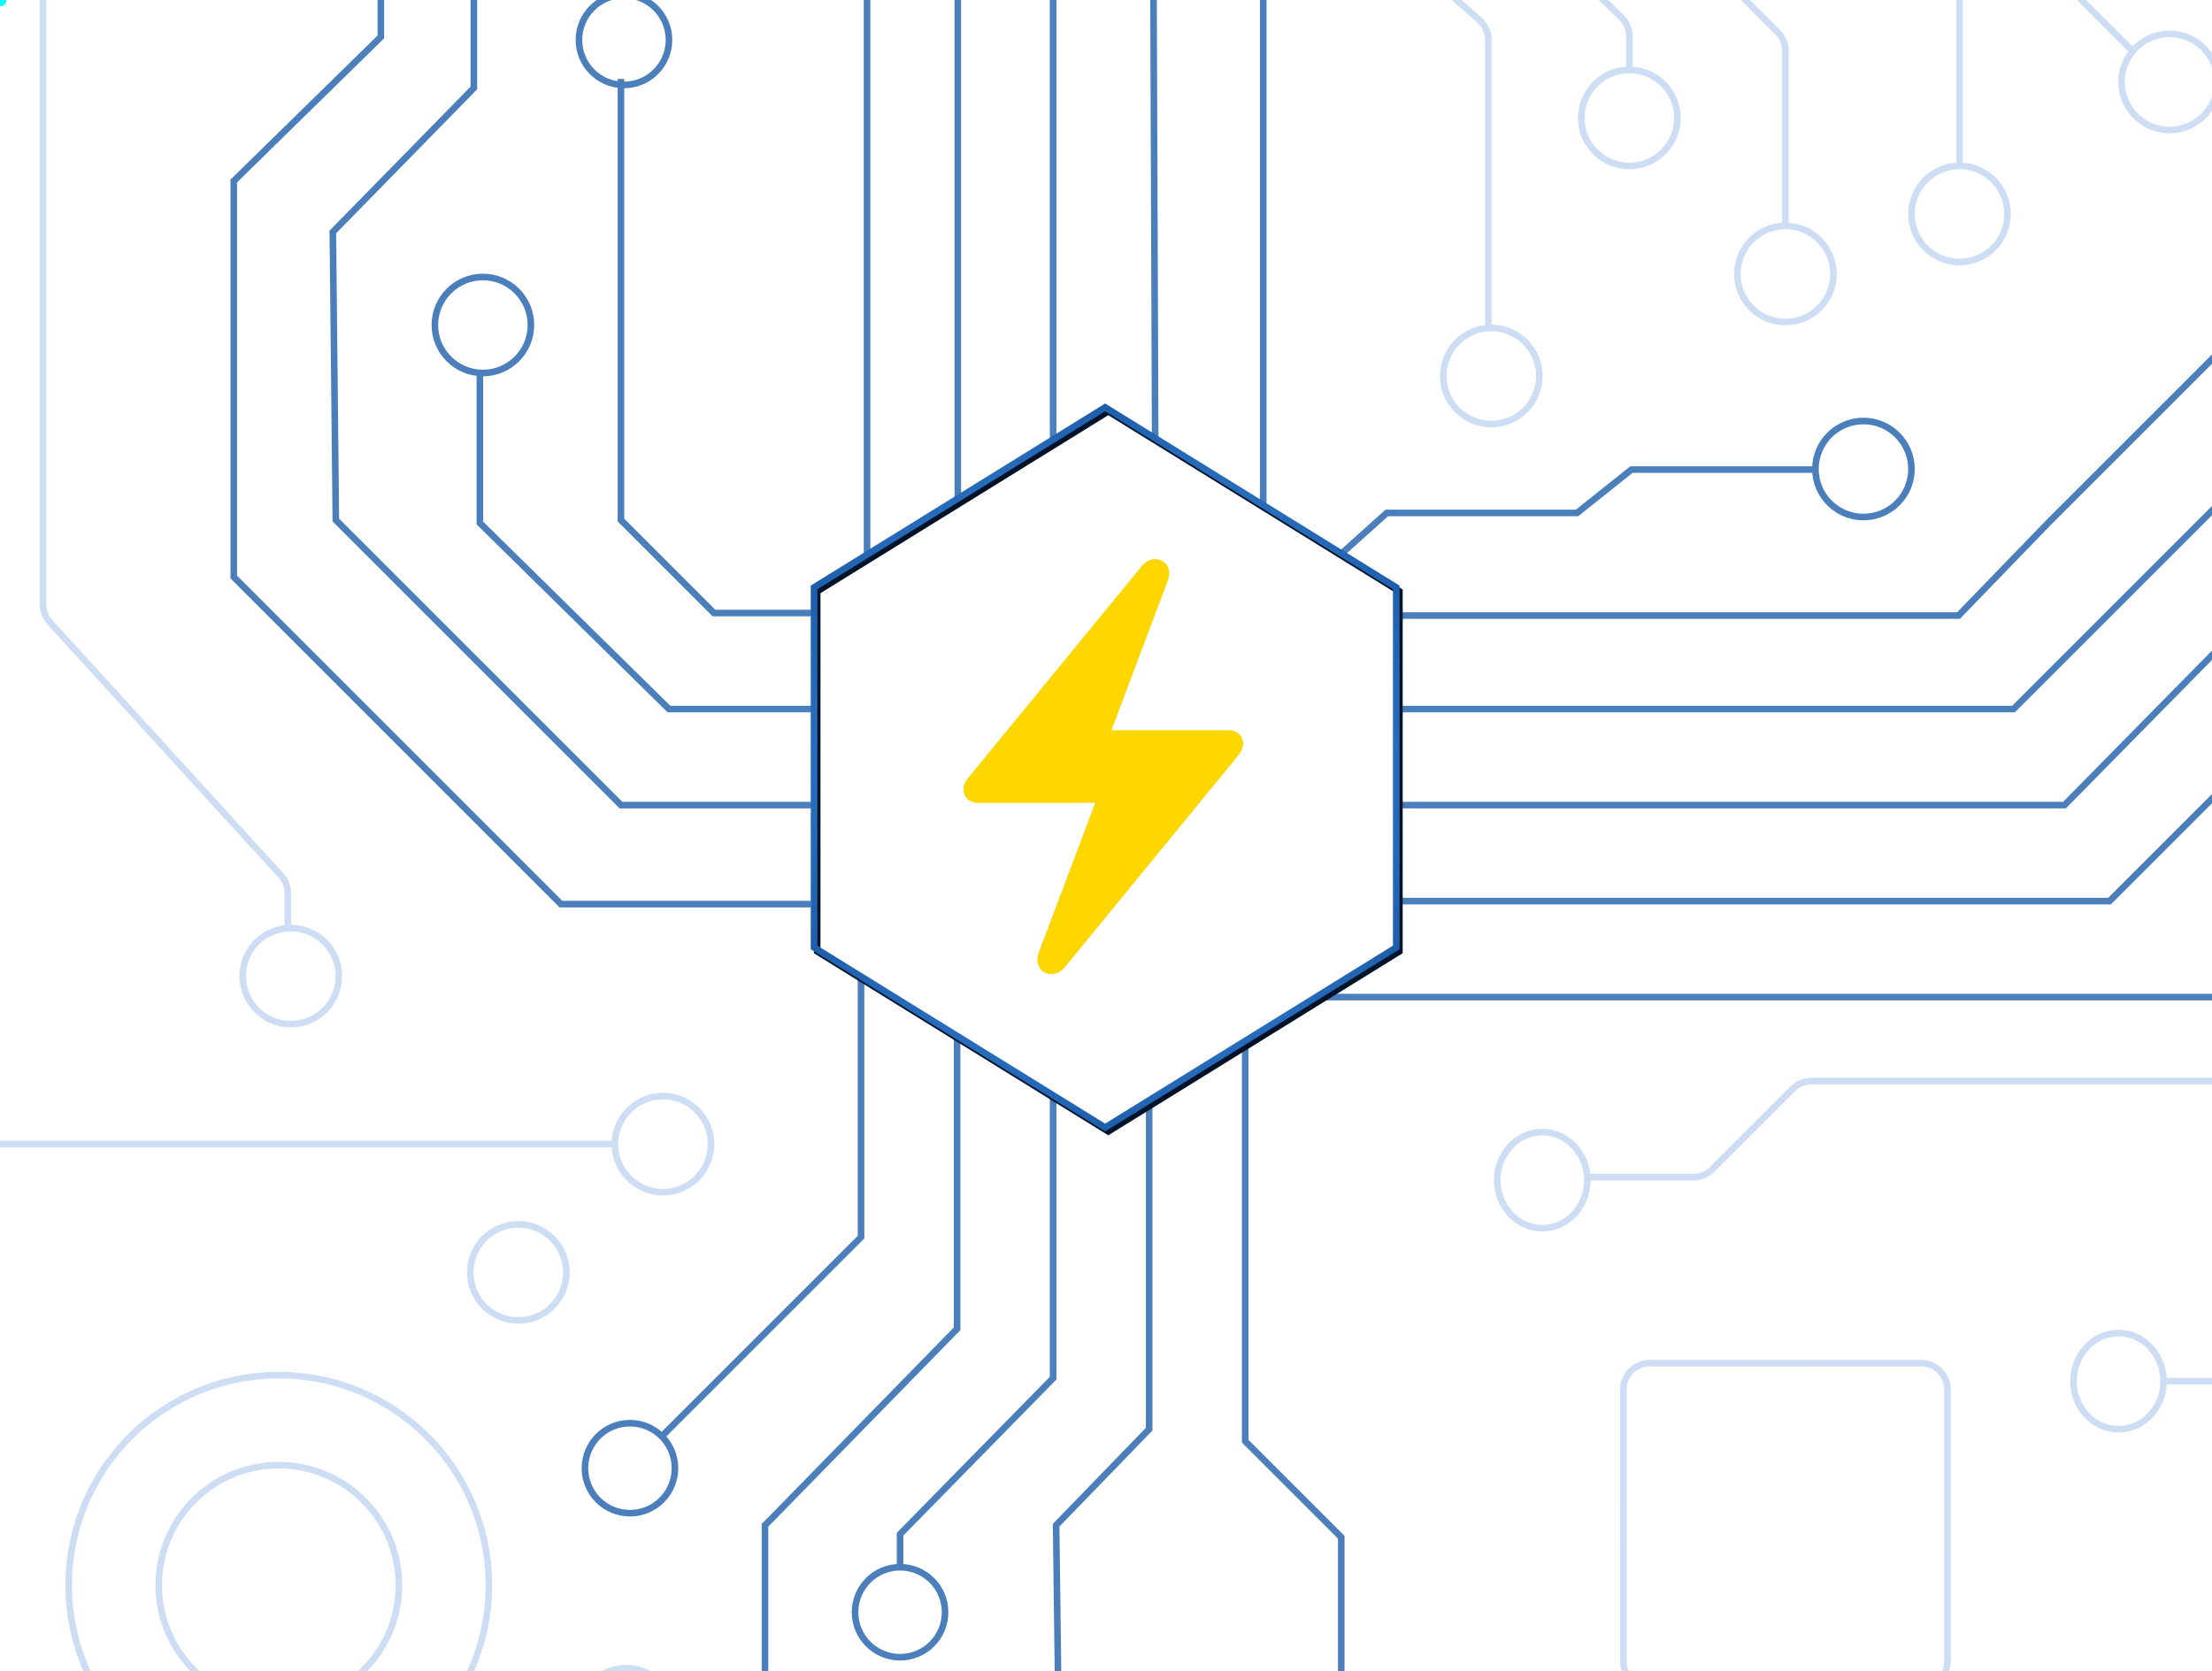 <svg xmlns="http://www.w3.org/2000/svg" width="671" height="507" fill="none" viewBox="0 0 671 507"><g clip-path="url(#a)"><g stroke-width="2" opacity=".8"><path stroke="url(#b)" d="M246.5 186.007h-29.916l-28.223-28.222V23.955M263.014 168V-60.713L-47.435-368.43M319.458 332v86.161l-46.431 47.341v10.014M86.395-365.699l263.104 255.733.913 243.17M42.695-367.52 319.458-95.716V133M-.784-365.913l291.33 288.49V151m116.389 16.969 13.743-12.335h57.721l16.492-13.157h55.888M424 186.771h170.104l27.312-28.222 76.474-76.474m-1.521.146 1.821-1.82V68.564l33.685-33.685M424 215.14h186.789L728.232 97.698M424 244.273h202.266l56.446-57.355.91-.911h15.477l14.566-15.476M424 273.406h215.922l58.266-58.266h345.042M348.593 333.5v100.138l-28.223 29.133.911 71.922M377.725 316v121.279l29.133 29.133v81.027M261.193 296v79.372l-60.997 60.997M290.327 314.5v88.675l-56.445 57.775-1.821 1.821v58.266l42.79 42.789v194.827M246.627 215.14h-43.7l-57.355-56.445v-45.52m101.054 131.098H188.36l-86.489-86.488-.91-87.4 42.789-43.699V-88.935L-46.525-279.21M246 274.317h-75.848l-99.234-99.234V54.909l44.61-43.7V-76.19L-73.837-263.733h-73.743l-15.477-18.208M400.5 302.539h351.402l16.387-13.656h249.451M383.189 153v-331.155l56.445-57.356v-33.685m140.2 411.504c0 8.045-6.521 14.566-14.566 14.566s-14.567-6.521-14.567-14.566 6.522-14.567 14.567-14.567 14.566 6.522 14.566 14.567ZM756.453 25.776c0 8.045-6.522 14.566-14.567 14.566s-14.566-6.521-14.566-14.566 6.522-14.567 14.566-14.567 14.567 6.522 14.567 14.567ZM161.049 98.608c0 8.045-6.522 14.567-14.566 14.567s-14.567-6.522-14.567-14.567 6.522-14.566 14.567-14.566 14.566 6.522 14.566 14.566Zm41.879-86.488c0 7.542-6.114 13.656-13.656 13.656s-13.656-6.114-13.656-13.656 6.114-13.656 13.656-13.656 13.656 6.114 13.656 13.656Zm1.821 433.353c0 7.542-6.114 13.656-13.656 13.656s-13.656-6.114-13.656-13.656 6.114-13.656 13.656-13.656 13.656 6.114 13.656 13.656Zm81.936 43.7c0 7.542-6.114 13.656-13.656 13.656s-13.656-6.114-13.656-13.656 6.114-13.656 13.656-13.656 13.656 6.114 13.656 13.656Zm49.163 58.266c0 7.542-6.114 13.656-13.656 13.656s-13.656-6.114-13.656-13.656 6.114-13.656 13.656-13.656 13.656 6.114 13.656 13.656Zm85.578 12.745c0 7.542-6.114 13.656-13.656 13.656s-13.656-6.114-13.656-13.656 6.114-13.656 13.656-13.656 13.656 6.114 13.656 13.656Zm331.387-472.5c0 8.044-6.522 14.566-14.566 14.566s-14.567-6.522-14.567-14.567 6.522-14.566 14.567-14.566 14.566 6.522 14.566 14.566Zm-16.389 72.832c0 8.045-6.521 14.567-14.566 14.567s-14.567-6.522-14.567-14.567 6.522-14.566 14.567-14.566 14.566 6.521 14.566 14.566Zm336.856 53.714c0 8.547-6.93 15.477-15.48 15.477s-15.48-6.93-15.48-15.477 6.93-15.477 15.48-15.477 15.48 6.929 15.48 15.477Zm-23.67 74.653c0 8.548-6.93 15.477-15.48 15.477s-15.48-6.929-15.48-15.477 6.93-15.477 15.48-15.477 15.48 6.93 15.48 15.477ZM454.2-284.673c0 8.548-6.929 15.477-15.477 15.477s-15.477-6.929-15.477-15.477 6.929-15.477 15.477-15.477 15.477 6.929 15.477 15.477Z"/><path stroke="url(#c)" stroke-opacity=".3" d="M-304.057 447.637v-10.696m0-96.267v-10.696M565.267-121.71v-17.298m-17.296 32.775h-15.477m64.639-14.566v-23.999a8 8 0 0 1 2.343-5.657l42.655-42.655a8 8 0 0 1 5.657-2.343h38.565M547.971-77.1h-15.477m15.477 29.133h-15.477m32.775 21.85v14.566m77.384-92.861h9.332c2.18 0 4.267-.891 5.776-2.465l18.577-19.385M643.563-77.1h27.312m-28.222 30.954h8.521a8 8 0 0 1 5.657 2.343l18.596 18.596m-50.072-.91v16.715a8 8 0 0 0 2.343 5.657l19.507 19.506M623.534-121.71v-17.298m-29.133 111.98v78.295m191.185 276.764c0 8.045 6.114 14.566 13.656 14.566s13.656-6.521 13.656-14.566-6.114-14.567-13.656-14.567-13.656 6.522-13.656 14.567Zm0 0H549.462a8 8 0 0 0-5.657 2.343l-24.446 24.447a8 8 0 0 1-5.657 2.343H481.51m12.747-335.94c-8.044 0-14.566 6.522-14.566 14.566s6.522 14.567 14.566 14.567 14.567-6.522 14.567-14.567-6.522-14.566-14.567-14.566Zm0 0V11.006a8 8 0 0 0-2.443-5.754l-24.248-23.417a8 8 0 0 1-2.442-5.754v-108.043c0-2.142.858-4.194 2.384-5.697l115.405-113.756a8 8 0 0 0 2.384-5.697v-11.173M-8.963 599.274l-58.69-58.689a8 8 0 0 1-2.343-5.657v-31.292M186.54 347.149c0 8.045 6.521 14.567 14.566 14.567s14.567-6.522 14.567-14.567-6.522-14.566-14.567-14.566-14.566 6.522-14.566 14.566Zm0 0H-40.585a8 8 0 0 0-5.527 2.216l-36.33 34.716a8 8 0 0 1-5.527 2.216H-238.62m107.592-39.96v-14.933a8 8 0 0 0-2.343-5.657l-6.639-6.639a8 8 0 0 1-2.343-5.657v-55.034c0-2.122.843-4.156 2.343-5.657l67.042-67.042a8 8 0 0 0 2.343-5.657V-13.973a8 8 0 0 0-2.406-5.719l-26.537-25.96M541.598 69.476V15.433a8 8 0 0 0-2.343-5.657l-39.014-39.013a8 8 0 0 1-2.343-5.657v-83.453c0-2.151.867-4.212 2.404-5.717l127.784-125.104M451.468 99.519v-87.43a8 8 0 0 0-2.707-6l-10.063-8.878a8 8 0 0 1-2.707-6v-135.989a8 8 0 0 1 2.368-5.681l101.782-100.913a8 8 0 0 0 2.368-5.681v-50.38M87.304 282.159v-11.142a8 8 0 0 0-2.09-5.392l-70.066-76.806a8 8 0 0 1-2.09-5.392V-79m-39.555 366.063v-27.002a8 8 0 0 1 2.021-5.315l10.525-11.841a8 8 0 0 0 2.02-5.315V-57.554a8 8 0 0 0-3.287-6.465l-104.14-75.899m822.097 515.29h123.195a8 8 0 0 0 5.702-2.388l52.654-53.49a8 8 0 0 1 5.701-2.388h170.979c2.05 0 4.03.792 5.52 2.21l135.15 128.888m-546.241-29.133h170.574a8 8 0 0 0 5.657-2.343l67.236-67.236a8 8 0 0 1 5.656-2.343h141.618c2.21 0 4.32.916 5.84 2.53l133.28 142.225M714.574-195.453c0 8.045-6.522 14.567-14.567 14.567s-14.566-6.522-14.566-14.567 6.521-14.566 14.566-14.566 14.567 6.521 14.567 14.566Zm-14.565 58.266c0 8.045-6.522 14.567-14.567 14.567s-14.566-6.522-14.566-14.567 6.521-14.566 14.566-14.566 14.567 6.521 14.567 14.566ZM698.188-77.1c0 8.045-6.522 14.567-14.567 14.567s-14.567-6.522-14.567-14.567 6.522-14.566 14.567-14.566 14.567 6.521 14.567 14.566Zm1.821 61.908c0 8.045-6.522 14.566-14.567 14.566s-14.566-6.521-14.566-14.566 6.521-14.567 14.566-14.567 14.567 6.522 14.567 14.567Zm-27.311 40.058c0 8.044-6.522 14.566-14.567 14.566s-14.566-6.522-14.566-14.567S650.086 10.3 658.131 10.3s14.567 6.522 14.567 14.567Zm-63.731 40.057c0 8.045-6.522 14.567-14.567 14.567s-14.566-6.522-14.566-14.567 6.522-14.566 14.566-14.566 14.567 6.522 14.567 14.566Zm-52.803 18.209c0 8.044-6.522 14.566-14.567 14.566s-14.566-6.522-14.566-14.566 6.521-14.567 14.566-14.567 14.567 6.522 14.567 14.567Zm-74.653 274.942c0 8.045-6.114 14.567-13.656 14.567s-13.656-6.522-13.656-14.567 6.114-14.566 13.656-14.566 13.656 6.522 13.656 14.566ZM1007.72 94.967c0 8.045-6.52 14.566-14.562 14.566-8.044 0-14.566-6.521-14.566-14.566S985.114 80.4 993.158 80.4c8.042 0 14.562 6.522 14.562 14.567Zm67.38-40.058c0 8.045-6.53 14.566-14.57 14.566-8.05 0-14.57-6.521-14.57-14.566s6.52-14.566 14.57-14.566c8.04 0 14.57 6.521 14.57 14.566Zm0 85.578c0 8.045-6.53 14.567-14.57 14.567-8.05 0-14.57-6.522-14.57-14.567s6.52-14.566 14.57-14.566c8.04 0 14.57 6.521 14.57 14.566ZM703.649 375.372c0 8.045-6.114 14.567-13.656 14.567s-13.656-6.522-13.656-14.567 6.114-14.566 13.656-14.566 13.656 6.521 13.656 14.566Zm-47.34 43.699c0 8.045-6.114 14.567-13.656 14.567s-13.656-6.522-13.656-14.567 6.114-14.566 13.656-14.566 13.656 6.522 13.656 14.566ZM102.781 296.167c0 8.045-6.522 14.566-14.567 14.566s-14.566-6.521-14.566-14.566S80.17 281.6 88.214 281.6s14.567 6.522 14.567 14.567Zm69.025 89.904c0 8.045-6.522 14.567-14.567 14.567s-14.566-6.522-14.566-14.567 6.521-14.566 14.566-14.566 14.567 6.521 14.567 14.566Zm-411.495 105.705c0 8.045-6.521 14.567-14.566 14.567s-14.567-6.522-14.567-14.567 6.522-14.566 14.567-14.566 14.566 6.521 14.566 14.566Zm444.213 28.943c0 8.045-6.522 14.567-14.567 14.567s-14.566-6.522-14.566-14.567 6.522-14.566 14.566-14.566 14.567 6.521 14.567 14.566ZM-11.92 448.991c0 8.045-6.521 14.566-14.566 14.566s-14.567-6.521-14.567-14.566 6.522-14.567 14.567-14.567 14.566 6.522 14.566 14.567Zm-44.043 40.268c0 8.045-6.522 14.567-14.567 14.567s-14.566-6.522-14.566-14.567 6.521-14.566 14.566-14.566 14.567 6.522 14.567 14.566Zm44.043-187.5c0 8.045-6.521 14.566-14.566 14.566s-14.567-6.521-14.567-14.566 6.522-14.567 14.567-14.567 14.566 6.522 14.566 14.567Zm-70.47-18.876c0 8.045-6.521 14.567-14.566 14.567s-14.567-6.522-14.567-14.567 6.522-14.566 14.567-14.566 14.566 6.521 14.566 14.566Zm55.37-241.611c0 8.044-6.522 14.566-14.567 14.566s-14.566-6.522-14.566-14.566 6.521-14.567 14.566-14.567 14.567 6.522 14.567 14.567ZM27.09-93.376c0 8.044-6.521 14.566-14.566 14.566S-2.042-85.332-2.042-93.376s6.521-14.567 14.566-14.567 14.567 6.522 14.567 14.567ZM-94.972-53.108c0 8.045-6.522 14.567-14.567 14.567s-14.566-6.522-14.566-14.567 6.521-14.566 14.566-14.566 14.567 6.521 14.567 14.566Zm-36.494 76.762c0 8.045-6.522 14.567-14.566 14.567S-160.6 31.699-160.6 23.654s6.522-14.566 14.567-14.566 14.566 6.521 14.566 14.566Zm0 56.628c0 8.045-6.522 14.566-14.566 14.566S-160.6 88.327-160.6 80.282s6.522-14.567 14.567-14.567 14.566 6.522 14.566 14.567Zm0 59.144c0 8.045-6.522 14.567-14.566 14.567s-14.567-6.522-14.567-14.567 6.522-14.566 14.567-14.566 14.566 6.521 14.566 14.566Zm15.101 221.477c0 8.045-6.522 14.567-14.567 14.567s-14.566-6.522-14.566-14.567 6.521-14.566 14.566-14.566 14.567 6.521 14.567 14.566Zm237.357 120.076c0 20.112-16.304 36.416-36.417 36.416-20.112 0-36.416-16.304-36.416-36.416s16.304-36.416 36.416-36.416c20.113 0 36.417 16.304 36.417 36.416Zm27.311 0c0 35.196-28.533 63.729-63.729 63.729s-63.728-28.533-63.728-63.729 28.532-63.728 63.728-63.728 63.729 28.532 63.729 63.728Zm318.644-366.894c0 8.045-6.522 14.567-14.567 14.567s-14.567-6.522-14.567-14.567 6.522-14.566 14.567-14.566 14.567 6.522 14.567 14.566Zm335.744 59.177h49.549a8 8 0 0 0 8-8v-49.549a8 8 0 0 0-8-8h-49.55a8 8 0 0 0-8 8v49.549a8 8 0 0 0 8 8Zm87.399 0h49.549a8 8 0 0 0 8-8v-49.549a8 8 0 0 0-8-8H890.09a8 8 0 0 0-8 8v49.549a8 8 0 0 0 8 8Zm0-85.578h49.549a8 8 0 0 0 8-8v-51.37a8 8 0 0 0-8-8H890.09a8 8 0 0 0-8 8v51.37a8 8 0 0 0 8 8Zm-87.399 0h49.549a8 8 0 0 0 8-8v-51.37a8 8 0 0 0-8-8h-49.55a8 8 0 0 0-8 8v51.37a8 8 0 0 0 8 8Zm0-87.4h49.549a8 8 0 0 0 8-8v-51.37a8 8 0 0 0-8-8h-49.55a8 8 0 0 0-8 8v51.37a8 8 0 0 0 8 8ZM-275.922-.304h49.549a8 8 0 0 0 8-8v-51.37a8 8 0 0 0-8-8h-49.549a8 8 0 0 0-8 8v51.37a8 8 0 0 0 8 8Zm0 100.671h49.549a8 8 0 0 0 8-8v-51.37a8 8 0 0 0-8-8h-49.549a8 8 0 0 0-8 8v51.37a8 8 0 0 0 8 8Zm0 100.672h49.549a8 8 0 0 0 8-8v-51.371a8 8 0 0 0-8-8h-49.549a8 8 0 0 0-8 8v51.371a8 8 0 0 0 8 8Zm776.357 310.894h82.324a8 8 0 0 0 8-8v-82.324a8 8 0 0 0-8-8h-82.324a8 8 0 0 0-8 8v82.324a8 8 0 0 0 8 8Z"/></g><path stroke="url(#d)" stroke-width="2" d="m336.194 124.796 88.305 54.624v109.249l-88.305 54.624-88.305-54.624V179.42z"/><path stroke="url(#e)" stroke-width="2" d="m335.243 123.601 88.305 54.625v109.248l-88.305 54.625-88.305-54.625V178.226z"/><path fill="url(#f)" fill-rule="evenodd" d="m329.462 243.531-.01.021h-32.82q-1.84 0-3.064-1.132a3.7 3.7 0 0 1-1.225-2.836q0-1.818 1.557-3.746l52.212-63.741q1.453-1.875 3.205-2.261 1.756-.384 3.147.331t1.951 2.342q.56 1.626-.278 3.883l-17.052 45.231h2.839l.011-.019h32.82q1.839 0 3.064 1.13t1.225 2.837q0 1.818-1.557 3.745l-52.212 63.744q-1.452 1.872-3.206 2.258-1.755.387-3.148-.33-1.392-.715-1.949-2.341-.56-1.624.278-3.884l17.051-45.232z" clip-rule="evenodd"/><path fill="gold" fill-rule="evenodd" d="m329.462 243.531-.01.021h-32.82q-1.84 0-3.064-1.132a3.7 3.7 0 0 1-1.225-2.836q0-1.818 1.557-3.746l52.212-63.741q1.453-1.875 3.205-2.261 1.756-.384 3.147.331t1.951 2.342q.56 1.626-.278 3.883l-17.052 45.231h2.839l.011-.019h32.82q1.839 0 3.064 1.13t1.225 2.837q0 1.818-1.557 3.745l-52.212 63.744q-1.452 1.872-3.206 2.258-1.755.387-3.148-.33-1.392-.715-1.949-2.341-.56-1.624.278-3.884l17.051-45.232z" clip-rule="evenodd" filter="url(#g)"><animate attributeName="opacity" dur="5s" repeatCount="indefinite" values="0.1;0.5;0.1"/></path><circle r="1.9" fill="#0ff" opacity=".5"><animateMotion begin="2.5s" dur="5s" repeatCount="indefinite"><mpath href="#h"/></animateMotion><animate attributeName="opacity" begin="2.5s" dur="5s" repeatCount="indefinite" values="0.5;1;0"/></circle><circle r="1.9" fill="#0ff" opacity=".5"><animateMotion begin="2.5s" dur="5s" repeatCount="indefinite"><mpath href="#i"/></animateMotion><animate attributeName="opacity" begin="2.5s" dur="5s" repeatCount="indefinite" values="0.5;1;0"/></circle><circle r="1.9" fill="#0ff" opacity=".5"><animateMotion begin="2.5s" dur="4.5s" repeatCount="indefinite"><mpath href="#j"/></animateMotion><animate attributeName="opacity" begin="2.5s" dur="4.5s" repeatCount="indefinite" values="0.5;1;0"/></circle><circle r="1.9" fill="#0ff" opacity=".5"><animateMotion dur="4.5s" repeatCount="indefinite"><mpath href="#k"/></animateMotion><animate attributeName="opacity" dur="4.5s" repeatCount="indefinite" values="0;0.8;0.15"/></circle><circle r="1.9" fill="#0ff" opacity=".5"><animateMotion dur="4.5s" repeatCount="indefinite"><mpath href="#l"/></animateMotion><animate attributeName="opacity" dur="4.5s" repeatCount="indefinite" values="0;0.8;0.15"/></circle></g><defs><path id="h" fill="none" stroke="none" d="M245.717 186.007h-29.133l-28.223-28.222V23.955"/><path id="i" fill="none" stroke="none" d="M319.458 330.762v87.399l-46.431 47.341"/><path id="j" fill="none" stroke="none" d="M422.037 186.771h172.067l27.312-28.222 76.474-76.474"/><path id="k" fill="none" stroke="none" d="m100.961 70.386.91 87.399 86.489 86.488h58.266"/><path id="l" fill="none" stroke="none" d="M728.232 97.698 610.789 215.14H421.425"/><radialGradient id="b" cx="0" cy="0" r="1" gradientTransform="matrix(0 210.304 -28.223 0 411.41 -58.892)" gradientUnits="userSpaceOnUse"><stop stop-color="#3378d4"/><stop offset=".519" stop-color="#3e8be6"/><stop offset="1" stop-color="#1e5fab"/></radialGradient><radialGradient id="c" cx="0" cy="0" r="1" gradientTransform="matrix(49.162 0 0 49.162 541.596 462.771)" gradientUnits="userSpaceOnUse"><stop stop-color="#124581"/><stop offset="1" stop-color="#3378d4"/></radialGradient><radialGradient id="d" cx="0" cy="0" r="1" gradientTransform="matrix(0 109.249 -101.966 0 336.194 234.044)" gradientUnits="userSpaceOnUse"><stop stop-color="#041935"/><stop offset=".519" stop-color="#010a15"/><stop offset=".988" stop-color="#01142b"/></radialGradient><radialGradient id="e" cx="0" cy="0" r="1" gradientTransform="matrix(0 109.249 -101.966 0 335.243 232.85)" gradientUnits="userSpaceOnUse"><stop stop-color="#3378d4"/><stop offset=".519" stop-color="#3e8be6"/><stop offset="1" stop-color="#1e5fab"/></radialGradient><linearGradient id="f" x1="334.693" x2="334.693" y1="169.702" y2="295.454" gradientUnits="userSpaceOnUse"><stop stop-color="#fbdd69"/><stop offset=".995" stop-color="#e6ba0a"/></linearGradient><clipPath id="a"><path fill="#fff" d="M0 0h671v507H0z"/></clipPath><filter id="g" width="200%" height="200%" x="-50%" y="-50%"><feGaussianBlur result="coloredBlur" stdDeviation="25"/><feMerge><feMergeNode in="coloredBlur"/><feMergeNode in="SourceGraphic"/></feMerge></filter></defs></svg>